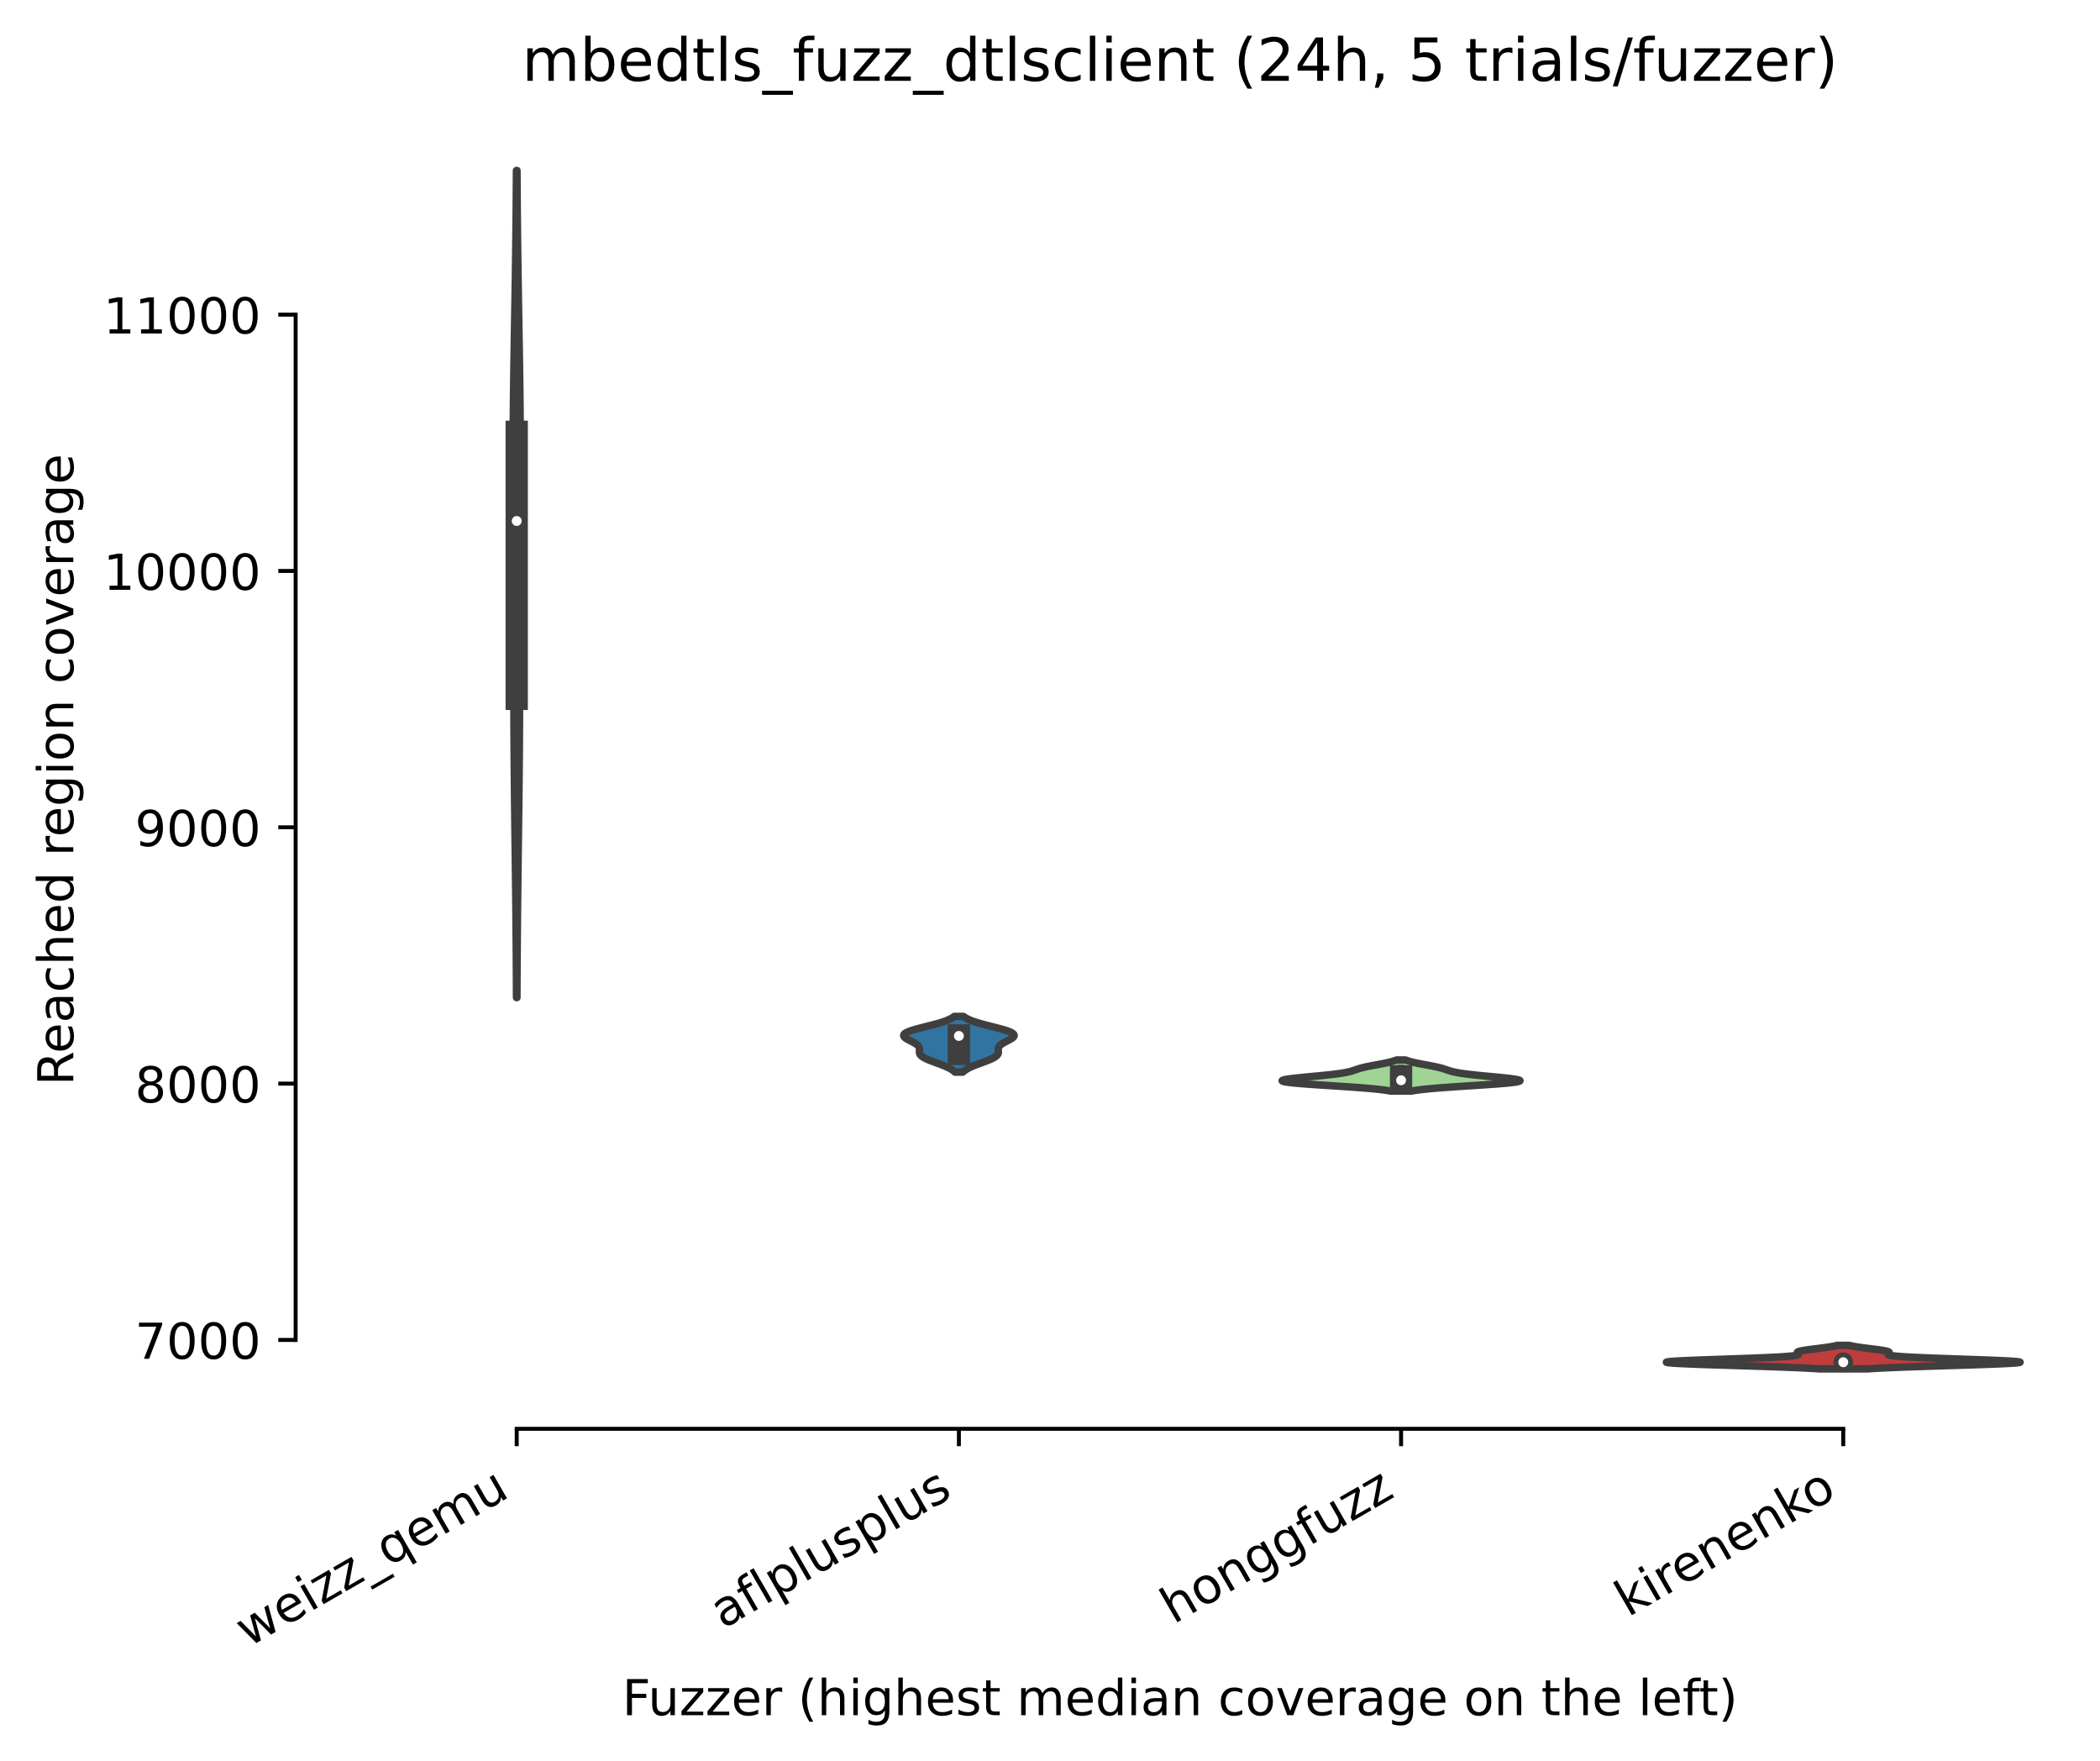<?xml version="1.0" encoding="utf-8" standalone="no"?>
<!DOCTYPE svg PUBLIC "-//W3C//DTD SVG 1.1//EN"
  "http://www.w3.org/Graphics/SVG/1.1/DTD/svg11.dtd">
<!-- Created with matplotlib (https://matplotlib.org/) -->
<svg height="355.524pt" version="1.1" viewBox="0 0 424.011 355.524" width="424.011pt" xmlns="http://www.w3.org/2000/svg" xmlns:xlink="http://www.w3.org/1999/xlink">
 <defs>
  <style type="text/css">*{stroke-linecap:butt;stroke-linejoin:round;}</style>
 </defs>
 <g id="figure_1">
  <g id="patch_1">
   <path d="M 0 355.524 
L 424.011 355.524 
L 424.011 0 
L 0 0 
z
" style="fill:#ffffff;"/>
  </g>
  <g id="axes_1">
   <g id="patch_2">
    <path d="M 59.691 288.43 
L 416.811 288.43 
L 416.811 22.318 
L 59.691 22.318 
z
" style="fill:#ffffff;"/>
   </g>
   <g id="PolyCollection_1">
    <defs>
     <path d="M 104.375 -154.138 
L 104.287 -154.138 
L 104.28 -155.824 
L 104.272 -157.511 
L 104.263 -159.198 
L 104.253 -160.884 
L 104.242 -162.571 
L 104.23 -164.257 
L 104.217 -165.944 
L 104.203 -167.631 
L 104.188 -169.317 
L 104.172 -171.004 
L 104.155 -172.69 
L 104.137 -174.377 
L 104.118 -176.063 
L 104.098 -177.75 
L 104.078 -179.437 
L 104.057 -181.123 
L 104.036 -182.81 
L 104.014 -184.496 
L 103.993 -186.183 
L 103.972 -187.87 
L 103.95 -189.556 
L 103.93 -191.243 
L 103.91 -192.929 
L 103.89 -194.616 
L 103.872 -196.302 
L 103.854 -197.989 
L 103.838 -199.676 
L 103.823 -201.362 
L 103.81 -203.049 
L 103.798 -204.735 
L 103.787 -206.422 
L 103.777 -208.108 
L 103.769 -209.795 
L 103.762 -211.482 
L 103.756 -213.168 
L 103.751 -214.855 
L 103.747 -216.541 
L 103.743 -218.228 
L 103.74 -219.915 
L 103.737 -221.601 
L 103.734 -223.288 
L 103.731 -224.974 
L 103.728 -226.661 
L 103.724 -228.347 
L 103.72 -230.034 
L 103.716 -231.721 
L 103.71 -233.407 
L 103.704 -235.094 
L 103.697 -236.78 
L 103.689 -238.467 
L 103.681 -240.154 
L 103.673 -241.84 
L 103.663 -243.527 
L 103.654 -245.213 
L 103.645 -246.9 
L 103.635 -248.586 
L 103.627 -250.273 
L 103.618 -251.96 
L 103.611 -253.646 
L 103.605 -255.333 
L 103.6 -257.019 
L 103.597 -258.706 
L 103.596 -260.393 
L 103.596 -262.079 
L 103.599 -263.766 
L 103.604 -265.452 
L 103.611 -267.139 
L 103.621 -268.825 
L 103.632 -270.512 
L 103.647 -272.199 
L 103.663 -273.885 
L 103.681 -275.572 
L 103.702 -277.258 
L 103.724 -278.945 
L 103.748 -280.631 
L 103.773 -282.318 
L 103.8 -284.005 
L 103.827 -285.691 
L 103.855 -287.378 
L 103.883 -289.064 
L 103.912 -290.751 
L 103.94 -292.438 
L 103.969 -294.124 
L 103.996 -295.811 
L 104.023 -297.497 
L 104.049 -299.184 
L 104.075 -300.87 
L 104.098 -302.557 
L 104.121 -304.244 
L 104.142 -305.93 
L 104.162 -307.617 
L 104.181 -309.303 
L 104.198 -310.99 
L 104.214 -312.677 
L 104.228 -314.363 
L 104.241 -316.05 
L 104.253 -317.736 
L 104.264 -319.423 
L 104.273 -321.109 
L 104.388 -321.109 
L 104.388 -321.109 
L 104.398 -319.423 
L 104.408 -317.736 
L 104.42 -316.05 
L 104.433 -314.363 
L 104.447 -312.677 
L 104.463 -310.99 
L 104.48 -309.303 
L 104.499 -307.617 
L 104.519 -305.93 
L 104.54 -304.244 
L 104.563 -302.557 
L 104.587 -300.87 
L 104.612 -299.184 
L 104.638 -297.497 
L 104.665 -295.811 
L 104.693 -294.124 
L 104.721 -292.438 
L 104.749 -290.751 
L 104.778 -289.064 
L 104.806 -287.378 
L 104.834 -285.691 
L 104.862 -284.005 
L 104.888 -282.318 
L 104.913 -280.631 
L 104.937 -278.945 
L 104.959 -277.258 
L 104.98 -275.572 
L 104.998 -273.885 
L 105.015 -272.199 
L 105.029 -270.512 
L 105.041 -268.825 
L 105.05 -267.139 
L 105.057 -265.452 
L 105.062 -263.766 
L 105.065 -262.079 
L 105.065 -260.393 
L 105.064 -258.706 
L 105.061 -257.019 
L 105.056 -255.333 
L 105.05 -253.646 
L 105.043 -251.96 
L 105.035 -250.273 
L 105.026 -248.586 
L 105.017 -246.9 
L 105.007 -245.213 
L 104.998 -243.527 
L 104.989 -241.84 
L 104.98 -240.154 
L 104.972 -238.467 
L 104.964 -236.78 
L 104.957 -235.094 
L 104.951 -233.407 
L 104.946 -231.721 
L 104.941 -230.034 
L 104.937 -228.347 
L 104.933 -226.661 
L 104.93 -224.974 
L 104.927 -223.288 
L 104.924 -221.601 
L 104.921 -219.915 
L 104.918 -218.228 
L 104.915 -216.541 
L 104.91 -214.855 
L 104.905 -213.168 
L 104.899 -211.482 
L 104.892 -209.795 
L 104.884 -208.108 
L 104.875 -206.422 
L 104.864 -204.735 
L 104.851 -203.049 
L 104.838 -201.362 
L 104.823 -199.676 
L 104.807 -197.989 
L 104.789 -196.302 
L 104.771 -194.616 
L 104.752 -192.929 
L 104.732 -191.243 
L 104.711 -189.556 
L 104.69 -187.87 
L 104.668 -186.183 
L 104.647 -184.496 
L 104.625 -182.81 
L 104.604 -181.123 
L 104.583 -179.437 
L 104.563 -177.75 
L 104.543 -176.063 
L 104.524 -174.377 
L 104.506 -172.69 
L 104.489 -171.004 
L 104.473 -169.317 
L 104.458 -167.631 
L 104.444 -165.944 
L 104.431 -164.257 
L 104.419 -162.571 
L 104.408 -160.884 
L 104.399 -159.198 
L 104.39 -157.511 
L 104.382 -155.824 
L 104.375 -154.138 
z
" id="m28ddbb511f" style="stroke:#3f3f3f;stroke-width:1.5;"/>
    </defs>
    <g clip-path="url(#pd4242b93b5)">
     <use style="fill:#c7c7c7;stroke:#3f3f3f;stroke-width:1.5;" x="0" xlink:href="#m28ddbb511f" y="355.524"/>
    </g>
   </g>
   <g id="PolyCollection_2">
    <defs>
     <path d="M 194.394 -139.091 
L 192.828 -139.091 
L 192.707 -139.205 
L 192.573 -139.318 
L 192.425 -139.432 
L 192.261 -139.546 
L 192.083 -139.659 
L 191.889 -139.773 
L 191.68 -139.887 
L 191.456 -140 
L 191.216 -140.114 
L 190.963 -140.228 
L 190.696 -140.341 
L 190.418 -140.455 
L 190.129 -140.569 
L 189.832 -140.683 
L 189.528 -140.796 
L 189.22 -140.91 
L 188.91 -141.024 
L 188.602 -141.137 
L 188.297 -141.251 
L 187.999 -141.365 
L 187.71 -141.478 
L 187.433 -141.592 
L 187.171 -141.706 
L 186.926 -141.819 
L 186.699 -141.933 
L 186.494 -142.047 
L 186.311 -142.161 
L 186.151 -142.274 
L 186.014 -142.388 
L 185.901 -142.502 
L 185.81 -142.615 
L 185.74 -142.729 
L 185.691 -142.843 
L 185.658 -142.956 
L 185.641 -143.07 
L 185.635 -143.184 
L 185.638 -143.298 
L 185.645 -143.411 
L 185.654 -143.525 
L 185.661 -143.639 
L 185.661 -143.752 
L 185.652 -143.866 
L 185.63 -143.98 
L 185.593 -144.093 
L 185.538 -144.207 
L 185.464 -144.321 
L 185.368 -144.434 
L 185.252 -144.548 
L 185.115 -144.662 
L 184.957 -144.776 
L 184.781 -144.889 
L 184.59 -145.003 
L 184.385 -145.117 
L 184.17 -145.23 
L 183.95 -145.344 
L 183.728 -145.458 
L 183.51 -145.571 
L 183.3 -145.685 
L 183.104 -145.799 
L 182.925 -145.912 
L 182.769 -146.026 
L 182.641 -146.14 
L 182.543 -146.254 
L 182.48 -146.367 
L 182.455 -146.481 
L 182.47 -146.595 
L 182.526 -146.708 
L 182.624 -146.822 
L 182.765 -146.936 
L 182.948 -147.049 
L 183.171 -147.163 
L 183.433 -147.277 
L 183.732 -147.39 
L 184.063 -147.504 
L 184.423 -147.618 
L 184.81 -147.732 
L 185.217 -147.845 
L 185.642 -147.959 
L 186.079 -148.073 
L 186.525 -148.186 
L 186.975 -148.3 
L 187.424 -148.414 
L 187.87 -148.527 
L 188.308 -148.641 
L 188.735 -148.755 
L 189.148 -148.868 
L 189.545 -148.982 
L 189.924 -149.096 
L 190.283 -149.21 
L 190.62 -149.323 
L 190.936 -149.437 
L 191.23 -149.551 
L 191.501 -149.664 
L 191.75 -149.778 
L 191.977 -149.892 
L 192.184 -150.005 
L 192.369 -150.119 
L 192.536 -150.233 
L 192.685 -150.347 
L 194.537 -150.347 
L 194.537 -150.347 
L 194.685 -150.233 
L 194.852 -150.119 
L 195.038 -150.005 
L 195.244 -149.892 
L 195.471 -149.778 
L 195.72 -149.664 
L 195.991 -149.551 
L 196.285 -149.437 
L 196.601 -149.323 
L 196.939 -149.21 
L 197.298 -149.096 
L 197.676 -148.982 
L 198.073 -148.868 
L 198.487 -148.755 
L 198.914 -148.641 
L 199.351 -148.527 
L 199.797 -148.414 
L 200.246 -148.3 
L 200.696 -148.186 
L 201.142 -148.073 
L 201.579 -147.959 
L 202.004 -147.845 
L 202.412 -147.732 
L 202.798 -147.618 
L 203.159 -147.504 
L 203.49 -147.39 
L 203.788 -147.277 
L 204.05 -147.163 
L 204.273 -147.049 
L 204.456 -146.936 
L 204.597 -146.822 
L 204.695 -146.708 
L 204.751 -146.595 
L 204.766 -146.481 
L 204.741 -146.367 
L 204.678 -146.254 
L 204.581 -146.14 
L 204.452 -146.026 
L 204.296 -145.912 
L 204.118 -145.799 
L 203.921 -145.685 
L 203.711 -145.571 
L 203.493 -145.458 
L 203.272 -145.344 
L 203.051 -145.23 
L 202.837 -145.117 
L 202.632 -145.003 
L 202.44 -144.889 
L 202.264 -144.776 
L 202.107 -144.662 
L 201.969 -144.548 
L 201.853 -144.434 
L 201.758 -144.321 
L 201.683 -144.207 
L 201.628 -144.093 
L 201.591 -143.98 
L 201.569 -143.866 
L 201.56 -143.752 
L 201.56 -143.639 
L 201.567 -143.525 
L 201.576 -143.411 
L 201.583 -143.298 
L 201.586 -143.184 
L 201.581 -143.07 
L 201.563 -142.956 
L 201.531 -142.843 
L 201.481 -142.729 
L 201.411 -142.615 
L 201.321 -142.502 
L 201.207 -142.388 
L 201.07 -142.274 
L 200.91 -142.161 
L 200.727 -142.047 
L 200.522 -141.933 
L 200.296 -141.819 
L 200.05 -141.706 
L 199.788 -141.592 
L 199.511 -141.478 
L 199.222 -141.365 
L 198.924 -141.251 
L 198.619 -141.137 
L 198.311 -141.024 
L 198.001 -140.91 
L 197.693 -140.796 
L 197.39 -140.683 
L 197.092 -140.569 
L 196.803 -140.455 
L 196.525 -140.341 
L 196.258 -140.228 
L 196.005 -140.114 
L 195.766 -140 
L 195.541 -139.887 
L 195.332 -139.773 
L 195.138 -139.659 
L 194.96 -139.546 
L 194.797 -139.432 
L 194.648 -139.318 
L 194.514 -139.205 
L 194.394 -139.091 
z
" id="md361a2f84a" style="stroke:#3f3f3f;stroke-width:1.5;"/>
    </defs>
    <g clip-path="url(#pd4242b93b5)">
     <use style="fill:#3274a1;stroke:#3f3f3f;stroke-width:1.5;" x="0" xlink:href="#md361a2f84a" y="355.524"/>
    </g>
   </g>
   <g id="PolyCollection_3">
    <defs>
     <path d="M 284.959 -135.265 
L 280.823 -135.265 
L 280.48 -135.328 
L 280.096 -135.392 
L 279.667 -135.455 
L 279.191 -135.519 
L 278.666 -135.582 
L 278.092 -135.646 
L 277.468 -135.709 
L 276.793 -135.773 
L 276.069 -135.836 
L 275.298 -135.9 
L 274.482 -135.963 
L 273.625 -136.026 
L 272.73 -136.09 
L 271.805 -136.153 
L 270.854 -136.217 
L 269.885 -136.28 
L 268.907 -136.344 
L 267.926 -136.407 
L 266.953 -136.471 
L 265.997 -136.534 
L 265.067 -136.598 
L 264.173 -136.661 
L 263.324 -136.724 
L 262.529 -136.788 
L 261.797 -136.851 
L 261.134 -136.915 
L 260.547 -136.978 
L 260.043 -137.042 
L 259.626 -137.105 
L 259.299 -137.169 
L 259.064 -137.232 
L 258.922 -137.296 
L 258.873 -137.359 
L 258.914 -137.422 
L 259.043 -137.486 
L 259.255 -137.549 
L 259.546 -137.613 
L 259.91 -137.676 
L 260.34 -137.74 
L 260.828 -137.803 
L 261.367 -137.867 
L 261.949 -137.93 
L 262.566 -137.994 
L 263.209 -138.057 
L 263.871 -138.12 
L 264.543 -138.184 
L 265.217 -138.247 
L 265.888 -138.311 
L 266.548 -138.374 
L 267.191 -138.438 
L 267.812 -138.501 
L 268.406 -138.565 
L 268.971 -138.628 
L 269.503 -138.692 
L 270 -138.755 
L 270.46 -138.818 
L 270.885 -138.882 
L 271.273 -138.945 
L 271.627 -139.009 
L 271.948 -139.072 
L 272.239 -139.136 
L 272.503 -139.199 
L 272.743 -139.263 
L 272.964 -139.326 
L 273.169 -139.39 
L 273.363 -139.453 
L 273.551 -139.516 
L 273.735 -139.58 
L 273.921 -139.643 
L 274.112 -139.707 
L 274.31 -139.77 
L 274.519 -139.834 
L 274.74 -139.897 
L 274.976 -139.961 
L 275.227 -140.024 
L 275.494 -140.088 
L 275.775 -140.151 
L 276.072 -140.214 
L 276.381 -140.278 
L 276.701 -140.341 
L 277.031 -140.405 
L 277.368 -140.468 
L 277.709 -140.532 
L 278.052 -140.595 
L 278.393 -140.659 
L 278.731 -140.722 
L 279.062 -140.786 
L 279.384 -140.849 
L 279.696 -140.912 
L 279.994 -140.976 
L 280.279 -141.039 
L 280.547 -141.103 
L 280.799 -141.166 
L 281.034 -141.23 
L 281.251 -141.293 
L 281.45 -141.357 
L 281.632 -141.42 
L 281.797 -141.484 
L 281.945 -141.547 
L 283.836 -141.547 
L 283.836 -141.547 
L 283.984 -141.484 
L 284.149 -141.42 
L 284.331 -141.357 
L 284.53 -141.293 
L 284.747 -141.23 
L 284.982 -141.166 
L 285.234 -141.103 
L 285.503 -141.039 
L 285.787 -140.976 
L 286.086 -140.912 
L 286.397 -140.849 
L 286.719 -140.786 
L 287.051 -140.722 
L 287.388 -140.659 
L 287.73 -140.595 
L 288.072 -140.532 
L 288.413 -140.468 
L 288.75 -140.405 
L 289.08 -140.341 
L 289.4 -140.278 
L 289.71 -140.214 
L 290.006 -140.151 
L 290.288 -140.088 
L 290.554 -140.024 
L 290.805 -139.961 
L 291.041 -139.897 
L 291.262 -139.834 
L 291.471 -139.77 
L 291.67 -139.707 
L 291.86 -139.643 
L 292.046 -139.58 
L 292.231 -139.516 
L 292.418 -139.453 
L 292.612 -139.39 
L 292.818 -139.326 
L 293.038 -139.263 
L 293.279 -139.199 
L 293.543 -139.136 
L 293.833 -139.072 
L 294.154 -139.009 
L 294.508 -138.945 
L 294.897 -138.882 
L 295.321 -138.818 
L 295.782 -138.755 
L 296.279 -138.692 
L 296.81 -138.628 
L 297.375 -138.565 
L 297.97 -138.501 
L 298.591 -138.438 
L 299.234 -138.374 
L 299.893 -138.311 
L 300.564 -138.247 
L 301.239 -138.184 
L 301.91 -138.12 
L 302.572 -138.057 
L 303.215 -137.994 
L 303.832 -137.93 
L 304.414 -137.867 
L 304.953 -137.803 
L 305.442 -137.74 
L 305.871 -137.676 
L 306.235 -137.613 
L 306.526 -137.549 
L 306.739 -137.486 
L 306.867 -137.422 
L 306.909 -137.359 
L 306.859 -137.296 
L 306.717 -137.232 
L 306.482 -137.169 
L 306.155 -137.105 
L 305.738 -137.042 
L 305.234 -136.978 
L 304.647 -136.915 
L 303.985 -136.851 
L 303.252 -136.788 
L 302.457 -136.724 
L 301.608 -136.661 
L 300.714 -136.598 
L 299.784 -136.534 
L 298.828 -136.471 
L 297.855 -136.407 
L 296.875 -136.344 
L 295.896 -136.28 
L 294.927 -136.217 
L 293.977 -136.153 
L 293.051 -136.09 
L 292.157 -136.026 
L 291.299 -135.963 
L 290.483 -135.9 
L 289.712 -135.836 
L 288.988 -135.773 
L 288.314 -135.709 
L 287.689 -135.646 
L 287.115 -135.582 
L 286.591 -135.519 
L 286.115 -135.455 
L 285.686 -135.392 
L 285.301 -135.328 
L 284.959 -135.265 
z
" id="md09ebd6247" style="stroke:#3f3f3f;stroke-width:1.5;"/>
    </defs>
    <g clip-path="url(#pd4242b93b5)">
     <use style="fill:#9fd495;stroke:#3f3f3f;stroke-width:1.5;" x="0" xlink:href="#md09ebd6247" y="355.524"/>
    </g>
   </g>
   <g id="PolyCollection_4">
    <defs>
     <path d="M 376.993 -79.189 
L 367.348 -79.189 
L 366.62 -79.237 
L 365.815 -79.285 
L 364.93 -79.333 
L 363.964 -79.382 
L 362.917 -79.43 
L 361.79 -79.478 
L 360.585 -79.526 
L 359.305 -79.574 
L 357.958 -79.622 
L 356.55 -79.67 
L 355.089 -79.718 
L 353.588 -79.766 
L 352.058 -79.814 
L 350.513 -79.862 
L 348.968 -79.91 
L 347.44 -79.958 
L 345.946 -80.006 
L 344.503 -80.054 
L 343.13 -80.102 
L 341.844 -80.15 
L 340.663 -80.198 
L 339.601 -80.246 
L 338.675 -80.294 
L 337.898 -80.342 
L 337.28 -80.39 
L 336.83 -80.438 
L 336.555 -80.486 
L 336.459 -80.534 
L 336.541 -80.582 
L 336.8 -80.63 
L 337.231 -80.678 
L 337.825 -80.726 
L 338.574 -80.774 
L 339.464 -80.822 
L 340.48 -80.87 
L 341.607 -80.918 
L 342.827 -80.966 
L 344.121 -81.014 
L 345.47 -81.062 
L 346.855 -81.11 
L 348.257 -81.158 
L 349.657 -81.206 
L 351.039 -81.254 
L 352.387 -81.302 
L 353.685 -81.35 
L 354.921 -81.398 
L 356.083 -81.446 
L 357.164 -81.494 
L 358.156 -81.542 
L 359.053 -81.59 
L 359.854 -81.638 
L 360.558 -81.686 
L 361.164 -81.734 
L 361.676 -81.782 
L 362.099 -81.83 
L 362.436 -81.878 
L 362.697 -81.926 
L 362.887 -81.974 
L 363.015 -82.022 
L 363.091 -82.07 
L 363.123 -82.118 
L 363.121 -82.166 
L 363.094 -82.214 
L 363.051 -82.262 
L 363.001 -82.31 
L 362.953 -82.358 
L 362.912 -82.406 
L 362.887 -82.454 
L 362.882 -82.502 
L 362.903 -82.55 
L 362.953 -82.598 
L 363.035 -82.646 
L 363.151 -82.694 
L 363.302 -82.742 
L 363.487 -82.79 
L 363.707 -82.838 
L 363.958 -82.886 
L 364.239 -82.934 
L 364.547 -82.982 
L 364.878 -83.03 
L 365.229 -83.078 
L 365.596 -83.126 
L 365.974 -83.174 
L 366.359 -83.222 
L 366.748 -83.27 
L 367.136 -83.318 
L 367.521 -83.367 
L 367.897 -83.415 
L 368.263 -83.463 
L 368.616 -83.511 
L 368.953 -83.559 
L 369.273 -83.607 
L 369.575 -83.655 
L 369.857 -83.703 
L 370.119 -83.751 
L 370.36 -83.799 
L 370.582 -83.847 
L 370.783 -83.895 
L 370.965 -83.943 
L 373.376 -83.943 
L 373.376 -83.943 
L 373.558 -83.895 
L 373.76 -83.847 
L 373.981 -83.799 
L 374.223 -83.751 
L 374.484 -83.703 
L 374.766 -83.655 
L 375.068 -83.607 
L 375.388 -83.559 
L 375.726 -83.511 
L 376.078 -83.463 
L 376.444 -83.415 
L 376.821 -83.367 
L 377.205 -83.318 
L 377.593 -83.27 
L 377.982 -83.222 
L 378.367 -83.174 
L 378.746 -83.126 
L 379.112 -83.078 
L 379.463 -83.03 
L 379.794 -82.982 
L 380.102 -82.934 
L 380.383 -82.886 
L 380.635 -82.838 
L 380.854 -82.79 
L 381.04 -82.742 
L 381.19 -82.694 
L 381.306 -82.646 
L 381.388 -82.598 
L 381.439 -82.55 
L 381.459 -82.502 
L 381.455 -82.454 
L 381.429 -82.406 
L 381.389 -82.358 
L 381.34 -82.31 
L 381.29 -82.262 
L 381.248 -82.214 
L 381.221 -82.166 
L 381.219 -82.118 
L 381.251 -82.07 
L 381.326 -82.022 
L 381.455 -81.974 
L 381.645 -81.926 
L 381.905 -81.878 
L 382.243 -81.83 
L 382.665 -81.782 
L 383.177 -81.734 
L 383.784 -81.686 
L 384.487 -81.638 
L 385.288 -81.59 
L 386.186 -81.542 
L 387.177 -81.494 
L 388.258 -81.446 
L 389.421 -81.398 
L 390.656 -81.35 
L 391.954 -81.302 
L 393.302 -81.254 
L 394.684 -81.206 
L 396.085 -81.158 
L 397.487 -81.11 
L 398.872 -81.062 
L 400.221 -81.014 
L 401.514 -80.966 
L 402.734 -80.918 
L 403.861 -80.87 
L 404.877 -80.822 
L 405.767 -80.774 
L 406.516 -80.726 
L 407.111 -80.678 
L 407.541 -80.63 
L 407.8 -80.582 
L 407.883 -80.534 
L 407.786 -80.486 
L 407.511 -80.438 
L 407.061 -80.39 
L 406.443 -80.342 
L 405.666 -80.294 
L 404.74 -80.246 
L 403.679 -80.198 
L 402.497 -80.15 
L 401.211 -80.102 
L 399.838 -80.054 
L 398.395 -80.006 
L 396.901 -79.958 
L 395.373 -79.91 
L 393.828 -79.862 
L 392.283 -79.814 
L 390.753 -79.766 
L 389.252 -79.718 
L 387.792 -79.67 
L 386.383 -79.622 
L 385.036 -79.574 
L 383.757 -79.526 
L 382.551 -79.478 
L 381.424 -79.43 
L 380.377 -79.382 
L 379.411 -79.333 
L 378.526 -79.285 
L 377.721 -79.237 
L 376.993 -79.189 
z
" id="mc329e13578" style="stroke:#3f3f3f;stroke-width:1.5;"/>
    </defs>
    <g clip-path="url(#pd4242b93b5)">
     <use style="fill:#c03d3e;stroke:#3f3f3f;stroke-width:1.5;" x="0" xlink:href="#mc329e13578" y="355.524"/>
    </g>
   </g>
   <g id="matplotlib.axis_1">
    <g id="xtick_1">
     <g id="line2d_1">
      <defs>
       <path d="M 0 0 
L 0 3.5 
" id="m3f8d48ef94" style="stroke:#000000;stroke-width:0.8;"/>
      </defs>
      <g>
       <use style="stroke:#000000;stroke-width:0.8;" x="104.331" xlink:href="#m3f8d48ef94" y="288.43"/>
      </g>
     </g>
     <g id="text_1">
      <!-- weizz_qemu -->
      <g transform="translate(50.163 332.604)rotate(-30)scale(0.1 -0.1)">
       <defs>
        <path d="M 4.203 54.688 
L 13.188 54.688 
L 24.422 12.016 
L 35.594 54.688 
L 46.188 54.688 
L 57.422 12.016 
L 68.609 54.688 
L 77.594 54.688 
L 63.281 0 
L 52.688 0 
L 40.922 44.828 
L 29.109 0 
L 18.5 0 
z
" id="DejaVuSans-119"/>
        <path d="M 56.203 29.594 
L 56.203 25.203 
L 14.891 25.203 
Q 15.484 15.922 20.484 11.062 
Q 25.484 6.203 34.422 6.203 
Q 39.594 6.203 44.453 7.469 
Q 49.312 8.734 54.109 11.281 
L 54.109 2.781 
Q 49.266 0.734 44.188 -0.344 
Q 39.109 -1.422 33.891 -1.422 
Q 20.797 -1.422 13.156 6.188 
Q 5.516 13.812 5.516 26.812 
Q 5.516 40.234 12.766 48.109 
Q 20.016 56 32.328 56 
Q 43.359 56 49.781 48.891 
Q 56.203 41.797 56.203 29.594 
z
M 47.219 32.234 
Q 47.125 39.594 43.094 43.984 
Q 39.062 48.391 32.422 48.391 
Q 24.906 48.391 20.391 44.141 
Q 15.875 39.891 15.188 32.172 
z
" id="DejaVuSans-101"/>
        <path d="M 9.422 54.688 
L 18.406 54.688 
L 18.406 0 
L 9.422 0 
z
M 9.422 75.984 
L 18.406 75.984 
L 18.406 64.594 
L 9.422 64.594 
z
" id="DejaVuSans-105"/>
        <path d="M 5.516 54.688 
L 48.188 54.688 
L 48.188 46.484 
L 14.406 7.172 
L 48.188 7.172 
L 48.188 0 
L 4.297 0 
L 4.297 8.203 
L 38.094 47.516 
L 5.516 47.516 
z
" id="DejaVuSans-122"/>
        <path d="M 50.984 -16.609 
L 50.984 -23.578 
L -0.984 -23.578 
L -0.984 -16.609 
z
" id="DejaVuSans-95"/>
        <path d="M 14.797 27.297 
Q 14.797 17.391 18.875 11.75 
Q 22.953 6.109 30.078 6.109 
Q 37.203 6.109 41.297 11.75 
Q 45.406 17.391 45.406 27.297 
Q 45.406 37.203 41.297 42.844 
Q 37.203 48.484 30.078 48.484 
Q 22.953 48.484 18.875 42.844 
Q 14.797 37.203 14.797 27.297 
z
M 45.406 8.203 
Q 42.578 3.328 38.25 0.953 
Q 33.938 -1.422 27.875 -1.422 
Q 17.969 -1.422 11.734 6.484 
Q 5.516 14.406 5.516 27.297 
Q 5.516 40.188 11.734 48.094 
Q 17.969 56 27.875 56 
Q 33.938 56 38.25 53.625 
Q 42.578 51.266 45.406 46.391 
L 45.406 54.688 
L 54.391 54.688 
L 54.391 -20.797 
L 45.406 -20.797 
z
" id="DejaVuSans-113"/>
        <path d="M 52 44.188 
Q 55.375 50.25 60.062 53.125 
Q 64.75 56 71.094 56 
Q 79.641 56 84.281 50.016 
Q 88.922 44.047 88.922 33.016 
L 88.922 0 
L 79.891 0 
L 79.891 32.719 
Q 79.891 40.578 77.094 44.375 
Q 74.312 48.188 68.609 48.188 
Q 61.625 48.188 57.562 43.547 
Q 53.516 38.922 53.516 30.906 
L 53.516 0 
L 44.484 0 
L 44.484 32.719 
Q 44.484 40.625 41.703 44.406 
Q 38.922 48.188 33.109 48.188 
Q 26.219 48.188 22.156 43.531 
Q 18.109 38.875 18.109 30.906 
L 18.109 0 
L 9.078 0 
L 9.078 54.688 
L 18.109 54.688 
L 18.109 46.188 
Q 21.188 51.219 25.484 53.609 
Q 29.781 56 35.688 56 
Q 41.656 56 45.828 52.969 
Q 50 49.953 52 44.188 
z
" id="DejaVuSans-109"/>
        <path d="M 8.5 21.578 
L 8.5 54.688 
L 17.484 54.688 
L 17.484 21.922 
Q 17.484 14.156 20.5 10.266 
Q 23.531 6.391 29.594 6.391 
Q 36.859 6.391 41.078 11.031 
Q 45.312 15.672 45.312 23.688 
L 45.312 54.688 
L 54.297 54.688 
L 54.297 0 
L 45.312 0 
L 45.312 8.406 
Q 42.047 3.422 37.719 1 
Q 33.406 -1.422 27.688 -1.422 
Q 18.266 -1.422 13.375 4.438 
Q 8.5 10.297 8.5 21.578 
z
M 31.109 56 
z
" id="DejaVuSans-117"/>
       </defs>
       <use xlink:href="#DejaVuSans-119"/>
       <use x="81.787" xlink:href="#DejaVuSans-101"/>
       <use x="143.311" xlink:href="#DejaVuSans-105"/>
       <use x="171.094" xlink:href="#DejaVuSans-122"/>
       <use x="223.584" xlink:href="#DejaVuSans-122"/>
       <use x="276.074" xlink:href="#DejaVuSans-95"/>
       <use x="326.074" xlink:href="#DejaVuSans-113"/>
       <use x="389.551" xlink:href="#DejaVuSans-101"/>
       <use x="451.074" xlink:href="#DejaVuSans-109"/>
       <use x="548.486" xlink:href="#DejaVuSans-117"/>
      </g>
     </g>
    </g>
    <g id="xtick_2">
     <g id="line2d_2">
      <g>
       <use style="stroke:#000000;stroke-width:0.8;" x="193.611" xlink:href="#m3f8d48ef94" y="288.43"/>
      </g>
     </g>
     <g id="text_2">
      <!-- aflplusplus -->
      <g transform="translate(146.002 328.897)rotate(-30)scale(0.1 -0.1)">
       <defs>
        <path d="M 34.281 27.484 
Q 23.391 27.484 19.188 25 
Q 14.984 22.516 14.984 16.5 
Q 14.984 11.719 18.141 8.906 
Q 21.297 6.109 26.703 6.109 
Q 34.188 6.109 38.703 11.406 
Q 43.219 16.703 43.219 25.484 
L 43.219 27.484 
z
M 52.203 31.203 
L 52.203 0 
L 43.219 0 
L 43.219 8.297 
Q 40.141 3.328 35.547 0.953 
Q 30.953 -1.422 24.312 -1.422 
Q 15.922 -1.422 10.953 3.297 
Q 6 8.016 6 15.922 
Q 6 25.141 12.172 29.828 
Q 18.359 34.516 30.609 34.516 
L 43.219 34.516 
L 43.219 35.406 
Q 43.219 41.609 39.141 45 
Q 35.062 48.391 27.688 48.391 
Q 23 48.391 18.547 47.266 
Q 14.109 46.141 10.016 43.891 
L 10.016 52.203 
Q 14.938 54.109 19.578 55.047 
Q 24.219 56 28.609 56 
Q 40.484 56 46.344 49.844 
Q 52.203 43.703 52.203 31.203 
z
" id="DejaVuSans-97"/>
        <path d="M 37.109 75.984 
L 37.109 68.5 
L 28.516 68.5 
Q 23.688 68.5 21.797 66.547 
Q 19.922 64.594 19.922 59.516 
L 19.922 54.688 
L 34.719 54.688 
L 34.719 47.703 
L 19.922 47.703 
L 19.922 0 
L 10.891 0 
L 10.891 47.703 
L 2.297 47.703 
L 2.297 54.688 
L 10.891 54.688 
L 10.891 58.5 
Q 10.891 67.625 15.141 71.797 
Q 19.391 75.984 28.609 75.984 
z
" id="DejaVuSans-102"/>
        <path d="M 9.422 75.984 
L 18.406 75.984 
L 18.406 0 
L 9.422 0 
z
" id="DejaVuSans-108"/>
        <path d="M 18.109 8.203 
L 18.109 -20.797 
L 9.078 -20.797 
L 9.078 54.688 
L 18.109 54.688 
L 18.109 46.391 
Q 20.953 51.266 25.266 53.625 
Q 29.594 56 35.594 56 
Q 45.562 56 51.781 48.094 
Q 58.016 40.188 58.016 27.297 
Q 58.016 14.406 51.781 6.484 
Q 45.562 -1.422 35.594 -1.422 
Q 29.594 -1.422 25.266 0.953 
Q 20.953 3.328 18.109 8.203 
z
M 48.688 27.297 
Q 48.688 37.203 44.609 42.844 
Q 40.531 48.484 33.406 48.484 
Q 26.266 48.484 22.188 42.844 
Q 18.109 37.203 18.109 27.297 
Q 18.109 17.391 22.188 11.75 
Q 26.266 6.109 33.406 6.109 
Q 40.531 6.109 44.609 11.75 
Q 48.688 17.391 48.688 27.297 
z
" id="DejaVuSans-112"/>
        <path d="M 44.281 53.078 
L 44.281 44.578 
Q 40.484 46.531 36.375 47.5 
Q 32.281 48.484 27.875 48.484 
Q 21.188 48.484 17.844 46.438 
Q 14.5 44.391 14.5 40.281 
Q 14.5 37.156 16.891 35.375 
Q 19.281 33.594 26.516 31.984 
L 29.594 31.297 
Q 39.156 29.25 43.188 25.516 
Q 47.219 21.781 47.219 15.094 
Q 47.219 7.469 41.188 3.016 
Q 35.156 -1.422 24.609 -1.422 
Q 20.219 -1.422 15.453 -0.562 
Q 10.688 0.297 5.422 2 
L 5.422 11.281 
Q 10.406 8.688 15.234 7.391 
Q 20.062 6.109 24.812 6.109 
Q 31.156 6.109 34.562 8.281 
Q 37.984 10.453 37.984 14.406 
Q 37.984 18.062 35.516 20.016 
Q 33.062 21.969 24.703 23.781 
L 21.578 24.516 
Q 13.234 26.266 9.516 29.906 
Q 5.812 33.547 5.812 39.891 
Q 5.812 47.609 11.281 51.797 
Q 16.75 56 26.812 56 
Q 31.781 56 36.172 55.266 
Q 40.578 54.547 44.281 53.078 
z
" id="DejaVuSans-115"/>
       </defs>
       <use xlink:href="#DejaVuSans-97"/>
       <use x="61.279" xlink:href="#DejaVuSans-102"/>
       <use x="96.484" xlink:href="#DejaVuSans-108"/>
       <use x="124.268" xlink:href="#DejaVuSans-112"/>
       <use x="187.744" xlink:href="#DejaVuSans-108"/>
       <use x="215.527" xlink:href="#DejaVuSans-117"/>
       <use x="278.906" xlink:href="#DejaVuSans-115"/>
       <use x="331.006" xlink:href="#DejaVuSans-112"/>
       <use x="394.482" xlink:href="#DejaVuSans-108"/>
       <use x="422.266" xlink:href="#DejaVuSans-117"/>
       <use x="485.645" xlink:href="#DejaVuSans-115"/>
      </g>
     </g>
    </g>
    <g id="xtick_3">
     <g id="line2d_3">
      <g>
       <use style="stroke:#000000;stroke-width:0.8;" x="282.891" xlink:href="#m3f8d48ef94" y="288.43"/>
      </g>
     </g>
     <g id="text_3">
      <!-- honggfuzz -->
      <g transform="translate(236.951 327.933)rotate(-30)scale(0.1 -0.1)">
       <defs>
        <path d="M 54.891 33.016 
L 54.891 0 
L 45.906 0 
L 45.906 32.719 
Q 45.906 40.484 42.875 44.328 
Q 39.844 48.188 33.797 48.188 
Q 26.516 48.188 22.312 43.547 
Q 18.109 38.922 18.109 30.906 
L 18.109 0 
L 9.078 0 
L 9.078 75.984 
L 18.109 75.984 
L 18.109 46.188 
Q 21.344 51.125 25.703 53.562 
Q 30.078 56 35.797 56 
Q 45.219 56 50.047 50.172 
Q 54.891 44.344 54.891 33.016 
z
" id="DejaVuSans-104"/>
        <path d="M 30.609 48.391 
Q 23.391 48.391 19.188 42.75 
Q 14.984 37.109 14.984 27.297 
Q 14.984 17.484 19.156 11.844 
Q 23.344 6.203 30.609 6.203 
Q 37.797 6.203 41.984 11.859 
Q 46.188 17.531 46.188 27.297 
Q 46.188 37.016 41.984 42.703 
Q 37.797 48.391 30.609 48.391 
z
M 30.609 56 
Q 42.328 56 49.016 48.375 
Q 55.719 40.766 55.719 27.297 
Q 55.719 13.875 49.016 6.219 
Q 42.328 -1.422 30.609 -1.422 
Q 18.844 -1.422 12.172 6.219 
Q 5.516 13.875 5.516 27.297 
Q 5.516 40.766 12.172 48.375 
Q 18.844 56 30.609 56 
z
" id="DejaVuSans-111"/>
        <path d="M 54.891 33.016 
L 54.891 0 
L 45.906 0 
L 45.906 32.719 
Q 45.906 40.484 42.875 44.328 
Q 39.844 48.188 33.797 48.188 
Q 26.516 48.188 22.312 43.547 
Q 18.109 38.922 18.109 30.906 
L 18.109 0 
L 9.078 0 
L 9.078 54.688 
L 18.109 54.688 
L 18.109 46.188 
Q 21.344 51.125 25.703 53.562 
Q 30.078 56 35.797 56 
Q 45.219 56 50.047 50.172 
Q 54.891 44.344 54.891 33.016 
z
" id="DejaVuSans-110"/>
        <path d="M 45.406 27.984 
Q 45.406 37.75 41.375 43.109 
Q 37.359 48.484 30.078 48.484 
Q 22.859 48.484 18.828 43.109 
Q 14.797 37.75 14.797 27.984 
Q 14.797 18.266 18.828 12.891 
Q 22.859 7.516 30.078 7.516 
Q 37.359 7.516 41.375 12.891 
Q 45.406 18.266 45.406 27.984 
z
M 54.391 6.781 
Q 54.391 -7.172 48.188 -13.984 
Q 42 -20.797 29.203 -20.797 
Q 24.469 -20.797 20.266 -20.094 
Q 16.062 -19.391 12.109 -17.922 
L 12.109 -9.188 
Q 16.062 -11.328 19.922 -12.344 
Q 23.781 -13.375 27.781 -13.375 
Q 36.625 -13.375 41.016 -8.766 
Q 45.406 -4.156 45.406 5.172 
L 45.406 9.625 
Q 42.625 4.781 38.281 2.391 
Q 33.938 0 27.875 0 
Q 17.828 0 11.672 7.656 
Q 5.516 15.328 5.516 27.984 
Q 5.516 40.672 11.672 48.328 
Q 17.828 56 27.875 56 
Q 33.938 56 38.281 53.609 
Q 42.625 51.219 45.406 46.391 
L 45.406 54.688 
L 54.391 54.688 
z
" id="DejaVuSans-103"/>
       </defs>
       <use xlink:href="#DejaVuSans-104"/>
       <use x="63.379" xlink:href="#DejaVuSans-111"/>
       <use x="124.561" xlink:href="#DejaVuSans-110"/>
       <use x="187.939" xlink:href="#DejaVuSans-103"/>
       <use x="251.416" xlink:href="#DejaVuSans-103"/>
       <use x="314.893" xlink:href="#DejaVuSans-102"/>
       <use x="350.098" xlink:href="#DejaVuSans-117"/>
       <use x="413.477" xlink:href="#DejaVuSans-122"/>
       <use x="465.967" xlink:href="#DejaVuSans-122"/>
      </g>
     </g>
    </g>
    <g id="xtick_4">
     <g id="line2d_4">
      <g>
       <use style="stroke:#000000;stroke-width:0.8;" x="372.171" xlink:href="#m3f8d48ef94" y="288.43"/>
      </g>
     </g>
     <g id="text_4">
      <!-- kirenenko -->
      <g transform="translate(328.71 326.502)rotate(-30)scale(0.1 -0.1)">
       <defs>
        <path d="M 9.078 75.984 
L 18.109 75.984 
L 18.109 31.109 
L 44.922 54.688 
L 56.391 54.688 
L 27.391 29.109 
L 57.625 0 
L 45.906 0 
L 18.109 26.703 
L 18.109 0 
L 9.078 0 
z
" id="DejaVuSans-107"/>
        <path d="M 41.109 46.297 
Q 39.594 47.172 37.812 47.578 
Q 36.031 48 33.891 48 
Q 26.266 48 22.188 43.047 
Q 18.109 38.094 18.109 28.812 
L 18.109 0 
L 9.078 0 
L 9.078 54.688 
L 18.109 54.688 
L 18.109 46.188 
Q 20.953 51.172 25.484 53.578 
Q 30.031 56 36.531 56 
Q 37.453 56 38.578 55.875 
Q 39.703 55.766 41.062 55.516 
z
" id="DejaVuSans-114"/>
       </defs>
       <use xlink:href="#DejaVuSans-107"/>
       <use x="57.91" xlink:href="#DejaVuSans-105"/>
       <use x="85.693" xlink:href="#DejaVuSans-114"/>
       <use x="124.557" xlink:href="#DejaVuSans-101"/>
       <use x="186.08" xlink:href="#DejaVuSans-110"/>
       <use x="249.459" xlink:href="#DejaVuSans-101"/>
       <use x="310.982" xlink:href="#DejaVuSans-110"/>
       <use x="374.361" xlink:href="#DejaVuSans-107"/>
       <use x="428.646" xlink:href="#DejaVuSans-111"/>
      </g>
     </g>
    </g>
    <g id="text_5">
     <!-- Fuzzer (highest median coverage on the left) -->
     <g transform="translate(125.633 346.244)scale(0.1 -0.1)">
      <defs>
       <path d="M 9.812 72.906 
L 51.703 72.906 
L 51.703 64.594 
L 19.672 64.594 
L 19.672 43.109 
L 48.578 43.109 
L 48.578 34.812 
L 19.672 34.812 
L 19.672 0 
L 9.812 0 
z
" id="DejaVuSans-70"/>
       <path id="DejaVuSans-32"/>
       <path d="M 31 75.875 
Q 24.469 64.656 21.281 53.656 
Q 18.109 42.672 18.109 31.391 
Q 18.109 20.125 21.312 9.062 
Q 24.516 -2 31 -13.188 
L 23.188 -13.188 
Q 15.875 -1.703 12.234 9.375 
Q 8.594 20.453 8.594 31.391 
Q 8.594 42.281 12.203 53.312 
Q 15.828 64.359 23.188 75.875 
z
" id="DejaVuSans-40"/>
       <path d="M 18.312 70.219 
L 18.312 54.688 
L 36.812 54.688 
L 36.812 47.703 
L 18.312 47.703 
L 18.312 18.016 
Q 18.312 11.328 20.141 9.422 
Q 21.969 7.516 27.594 7.516 
L 36.812 7.516 
L 36.812 0 
L 27.594 0 
Q 17.188 0 13.234 3.875 
Q 9.281 7.766 9.281 18.016 
L 9.281 47.703 
L 2.688 47.703 
L 2.688 54.688 
L 9.281 54.688 
L 9.281 70.219 
z
" id="DejaVuSans-116"/>
       <path d="M 45.406 46.391 
L 45.406 75.984 
L 54.391 75.984 
L 54.391 0 
L 45.406 0 
L 45.406 8.203 
Q 42.578 3.328 38.25 0.953 
Q 33.938 -1.422 27.875 -1.422 
Q 17.969 -1.422 11.734 6.484 
Q 5.516 14.406 5.516 27.297 
Q 5.516 40.188 11.734 48.094 
Q 17.969 56 27.875 56 
Q 33.938 56 38.25 53.625 
Q 42.578 51.266 45.406 46.391 
z
M 14.797 27.297 
Q 14.797 17.391 18.875 11.75 
Q 22.953 6.109 30.078 6.109 
Q 37.203 6.109 41.297 11.75 
Q 45.406 17.391 45.406 27.297 
Q 45.406 37.203 41.297 42.844 
Q 37.203 48.484 30.078 48.484 
Q 22.953 48.484 18.875 42.844 
Q 14.797 37.203 14.797 27.297 
z
" id="DejaVuSans-100"/>
       <path d="M 48.781 52.594 
L 48.781 44.188 
Q 44.969 46.297 41.141 47.344 
Q 37.312 48.391 33.406 48.391 
Q 24.656 48.391 19.812 42.844 
Q 14.984 37.312 14.984 27.297 
Q 14.984 17.281 19.812 11.734 
Q 24.656 6.203 33.406 6.203 
Q 37.312 6.203 41.141 7.25 
Q 44.969 8.297 48.781 10.406 
L 48.781 2.094 
Q 45.016 0.344 40.984 -0.531 
Q 36.969 -1.422 32.422 -1.422 
Q 20.062 -1.422 12.781 6.344 
Q 5.516 14.109 5.516 27.297 
Q 5.516 40.672 12.859 48.328 
Q 20.219 56 33.016 56 
Q 37.156 56 41.109 55.141 
Q 45.062 54.297 48.781 52.594 
z
" id="DejaVuSans-99"/>
       <path d="M 2.984 54.688 
L 12.5 54.688 
L 29.594 8.797 
L 46.688 54.688 
L 56.203 54.688 
L 35.688 0 
L 23.484 0 
z
" id="DejaVuSans-118"/>
       <path d="M 8.016 75.875 
L 15.828 75.875 
Q 23.141 64.359 26.781 53.312 
Q 30.422 42.281 30.422 31.391 
Q 30.422 20.453 26.781 9.375 
Q 23.141 -1.703 15.828 -13.188 
L 8.016 -13.188 
Q 14.5 -2 17.703 9.062 
Q 20.906 20.125 20.906 31.391 
Q 20.906 42.672 17.703 53.656 
Q 14.5 64.656 8.016 75.875 
z
" id="DejaVuSans-41"/>
      </defs>
      <use xlink:href="#DejaVuSans-70"/>
      <use x="52.02" xlink:href="#DejaVuSans-117"/>
      <use x="115.398" xlink:href="#DejaVuSans-122"/>
      <use x="167.889" xlink:href="#DejaVuSans-122"/>
      <use x="220.379" xlink:href="#DejaVuSans-101"/>
      <use x="281.902" xlink:href="#DejaVuSans-114"/>
      <use x="323.016" xlink:href="#DejaVuSans-32"/>
      <use x="354.803" xlink:href="#DejaVuSans-40"/>
      <use x="393.816" xlink:href="#DejaVuSans-104"/>
      <use x="457.195" xlink:href="#DejaVuSans-105"/>
      <use x="484.979" xlink:href="#DejaVuSans-103"/>
      <use x="548.455" xlink:href="#DejaVuSans-104"/>
      <use x="611.834" xlink:href="#DejaVuSans-101"/>
      <use x="673.357" xlink:href="#DejaVuSans-115"/>
      <use x="725.457" xlink:href="#DejaVuSans-116"/>
      <use x="764.666" xlink:href="#DejaVuSans-32"/>
      <use x="796.453" xlink:href="#DejaVuSans-109"/>
      <use x="893.865" xlink:href="#DejaVuSans-101"/>
      <use x="955.389" xlink:href="#DejaVuSans-100"/>
      <use x="1018.865" xlink:href="#DejaVuSans-105"/>
      <use x="1046.648" xlink:href="#DejaVuSans-97"/>
      <use x="1107.928" xlink:href="#DejaVuSans-110"/>
      <use x="1171.307" xlink:href="#DejaVuSans-32"/>
      <use x="1203.094" xlink:href="#DejaVuSans-99"/>
      <use x="1258.074" xlink:href="#DejaVuSans-111"/>
      <use x="1319.256" xlink:href="#DejaVuSans-118"/>
      <use x="1378.436" xlink:href="#DejaVuSans-101"/>
      <use x="1439.959" xlink:href="#DejaVuSans-114"/>
      <use x="1481.072" xlink:href="#DejaVuSans-97"/>
      <use x="1542.352" xlink:href="#DejaVuSans-103"/>
      <use x="1605.828" xlink:href="#DejaVuSans-101"/>
      <use x="1667.352" xlink:href="#DejaVuSans-32"/>
      <use x="1699.139" xlink:href="#DejaVuSans-111"/>
      <use x="1760.32" xlink:href="#DejaVuSans-110"/>
      <use x="1823.699" xlink:href="#DejaVuSans-32"/>
      <use x="1855.486" xlink:href="#DejaVuSans-116"/>
      <use x="1894.695" xlink:href="#DejaVuSans-104"/>
      <use x="1958.074" xlink:href="#DejaVuSans-101"/>
      <use x="2019.598" xlink:href="#DejaVuSans-32"/>
      <use x="2051.385" xlink:href="#DejaVuSans-108"/>
      <use x="2079.168" xlink:href="#DejaVuSans-101"/>
      <use x="2140.691" xlink:href="#DejaVuSans-102"/>
      <use x="2174.146" xlink:href="#DejaVuSans-116"/>
      <use x="2213.355" xlink:href="#DejaVuSans-41"/>
     </g>
    </g>
   </g>
   <g id="matplotlib.axis_2">
    <g id="ytick_1">
     <g id="line2d_5">
      <defs>
       <path d="M 0 0 
L -3.5 0 
" id="m3fe7812a92" style="stroke:#000000;stroke-width:0.8;"/>
      </defs>
      <g>
       <use style="stroke:#000000;stroke-width:0.8;" x="59.691" xlink:href="#m3fe7812a92" y="270.491"/>
      </g>
     </g>
     <g id="text_6">
      <!-- 7000 -->
      <g transform="translate(27.241 274.29)scale(0.1 -0.1)">
       <defs>
        <path d="M 8.203 72.906 
L 55.078 72.906 
L 55.078 68.703 
L 28.609 0 
L 18.312 0 
L 43.219 64.594 
L 8.203 64.594 
z
" id="DejaVuSans-55"/>
        <path d="M 31.781 66.406 
Q 24.172 66.406 20.328 58.906 
Q 16.5 51.422 16.5 36.375 
Q 16.5 21.391 20.328 13.891 
Q 24.172 6.391 31.781 6.391 
Q 39.453 6.391 43.281 13.891 
Q 47.125 21.391 47.125 36.375 
Q 47.125 51.422 43.281 58.906 
Q 39.453 66.406 31.781 66.406 
z
M 31.781 74.219 
Q 44.047 74.219 50.516 64.516 
Q 56.984 54.828 56.984 36.375 
Q 56.984 17.969 50.516 8.266 
Q 44.047 -1.422 31.781 -1.422 
Q 19.531 -1.422 13.062 8.266 
Q 6.594 17.969 6.594 36.375 
Q 6.594 54.828 13.062 64.516 
Q 19.531 74.219 31.781 74.219 
z
" id="DejaVuSans-48"/>
       </defs>
       <use xlink:href="#DejaVuSans-55"/>
       <use x="63.623" xlink:href="#DejaVuSans-48"/>
       <use x="127.246" xlink:href="#DejaVuSans-48"/>
       <use x="190.869" xlink:href="#DejaVuSans-48"/>
      </g>
     </g>
    </g>
    <g id="ytick_2">
     <g id="line2d_6">
      <g>
       <use style="stroke:#000000;stroke-width:0.8;" x="59.691" xlink:href="#m3fe7812a92" y="218.747"/>
      </g>
     </g>
     <g id="text_7">
      <!-- 8000 -->
      <g transform="translate(27.241 222.547)scale(0.1 -0.1)">
       <defs>
        <path d="M 31.781 34.625 
Q 24.75 34.625 20.719 30.859 
Q 16.703 27.094 16.703 20.516 
Q 16.703 13.922 20.719 10.156 
Q 24.75 6.391 31.781 6.391 
Q 38.812 6.391 42.859 10.172 
Q 46.922 13.969 46.922 20.516 
Q 46.922 27.094 42.891 30.859 
Q 38.875 34.625 31.781 34.625 
z
M 21.922 38.812 
Q 15.578 40.375 12.031 44.719 
Q 8.5 49.078 8.5 55.328 
Q 8.5 64.062 14.719 69.141 
Q 20.953 74.219 31.781 74.219 
Q 42.672 74.219 48.875 69.141 
Q 55.078 64.062 55.078 55.328 
Q 55.078 49.078 51.531 44.719 
Q 48 40.375 41.703 38.812 
Q 48.828 37.156 52.797 32.312 
Q 56.781 27.484 56.781 20.516 
Q 56.781 9.906 50.312 4.234 
Q 43.844 -1.422 31.781 -1.422 
Q 19.734 -1.422 13.25 4.234 
Q 6.781 9.906 6.781 20.516 
Q 6.781 27.484 10.781 32.312 
Q 14.797 37.156 21.922 38.812 
z
M 18.312 54.391 
Q 18.312 48.734 21.844 45.562 
Q 25.391 42.391 31.781 42.391 
Q 38.141 42.391 41.719 45.562 
Q 45.312 48.734 45.312 54.391 
Q 45.312 60.062 41.719 63.234 
Q 38.141 66.406 31.781 66.406 
Q 25.391 66.406 21.844 63.234 
Q 18.312 60.062 18.312 54.391 
z
" id="DejaVuSans-56"/>
       </defs>
       <use xlink:href="#DejaVuSans-56"/>
       <use x="63.623" xlink:href="#DejaVuSans-48"/>
       <use x="127.246" xlink:href="#DejaVuSans-48"/>
       <use x="190.869" xlink:href="#DejaVuSans-48"/>
      </g>
     </g>
    </g>
    <g id="ytick_3">
     <g id="line2d_7">
      <g>
       <use style="stroke:#000000;stroke-width:0.8;" x="59.691" xlink:href="#m3fe7812a92" y="167.004"/>
      </g>
     </g>
     <g id="text_8">
      <!-- 9000 -->
      <g transform="translate(27.241 170.803)scale(0.1 -0.1)">
       <defs>
        <path d="M 10.984 1.516 
L 10.984 10.5 
Q 14.703 8.734 18.5 7.812 
Q 22.312 6.891 25.984 6.891 
Q 35.75 6.891 40.891 13.453 
Q 46.047 20.016 46.781 33.406 
Q 43.953 29.203 39.594 26.953 
Q 35.25 24.703 29.984 24.703 
Q 19.047 24.703 12.672 31.312 
Q 6.297 37.938 6.297 49.422 
Q 6.297 60.641 12.938 67.422 
Q 19.578 74.219 30.609 74.219 
Q 43.266 74.219 49.922 64.516 
Q 56.594 54.828 56.594 36.375 
Q 56.594 19.141 48.406 8.859 
Q 40.234 -1.422 26.422 -1.422 
Q 22.703 -1.422 18.891 -0.688 
Q 15.094 0.047 10.984 1.516 
z
M 30.609 32.422 
Q 37.25 32.422 41.125 36.953 
Q 45.016 41.5 45.016 49.422 
Q 45.016 57.281 41.125 61.844 
Q 37.25 66.406 30.609 66.406 
Q 23.969 66.406 20.094 61.844 
Q 16.219 57.281 16.219 49.422 
Q 16.219 41.5 20.094 36.953 
Q 23.969 32.422 30.609 32.422 
z
" id="DejaVuSans-57"/>
       </defs>
       <use xlink:href="#DejaVuSans-57"/>
       <use x="63.623" xlink:href="#DejaVuSans-48"/>
       <use x="127.246" xlink:href="#DejaVuSans-48"/>
       <use x="190.869" xlink:href="#DejaVuSans-48"/>
      </g>
     </g>
    </g>
    <g id="ytick_4">
     <g id="line2d_8">
      <g>
       <use style="stroke:#000000;stroke-width:0.8;" x="59.691" xlink:href="#m3fe7812a92" y="115.261"/>
      </g>
     </g>
     <g id="text_9">
      <!-- 10000 -->
      <g transform="translate(20.878 119.06)scale(0.1 -0.1)">
       <defs>
        <path d="M 12.406 8.297 
L 28.516 8.297 
L 28.516 63.922 
L 10.984 60.406 
L 10.984 69.391 
L 28.422 72.906 
L 38.281 72.906 
L 38.281 8.297 
L 54.391 8.297 
L 54.391 0 
L 12.406 0 
z
" id="DejaVuSans-49"/>
       </defs>
       <use xlink:href="#DejaVuSans-49"/>
       <use x="63.623" xlink:href="#DejaVuSans-48"/>
       <use x="127.246" xlink:href="#DejaVuSans-48"/>
       <use x="190.869" xlink:href="#DejaVuSans-48"/>
       <use x="254.492" xlink:href="#DejaVuSans-48"/>
      </g>
     </g>
    </g>
    <g id="ytick_5">
     <g id="line2d_9">
      <g>
       <use style="stroke:#000000;stroke-width:0.8;" x="59.691" xlink:href="#m3fe7812a92" y="63.518"/>
      </g>
     </g>
     <g id="text_10">
      <!-- 11000 -->
      <g transform="translate(20.878 67.317)scale(0.1 -0.1)">
       <use xlink:href="#DejaVuSans-49"/>
       <use x="63.623" xlink:href="#DejaVuSans-49"/>
       <use x="127.246" xlink:href="#DejaVuSans-48"/>
       <use x="190.869" xlink:href="#DejaVuSans-48"/>
       <use x="254.492" xlink:href="#DejaVuSans-48"/>
      </g>
     </g>
    </g>
    <g id="text_11">
     <!-- Reached region coverage -->
     <g transform="translate(14.798 219.137)rotate(-90)scale(0.1 -0.1)">
      <defs>
       <path d="M 44.391 34.188 
Q 47.562 33.109 50.562 29.594 
Q 53.562 26.078 56.594 19.922 
L 66.609 0 
L 56 0 
L 46.688 18.703 
Q 43.062 26.031 39.672 28.422 
Q 36.281 30.812 30.422 30.812 
L 19.672 30.812 
L 19.672 0 
L 9.812 0 
L 9.812 72.906 
L 32.078 72.906 
Q 44.578 72.906 50.734 67.672 
Q 56.891 62.453 56.891 51.906 
Q 56.891 45.016 53.688 40.469 
Q 50.484 35.938 44.391 34.188 
z
M 19.672 64.797 
L 19.672 38.922 
L 32.078 38.922 
Q 39.203 38.922 42.844 42.219 
Q 46.484 45.516 46.484 51.906 
Q 46.484 58.297 42.844 61.547 
Q 39.203 64.797 32.078 64.797 
z
" id="DejaVuSans-82"/>
      </defs>
      <use xlink:href="#DejaVuSans-82"/>
      <use x="64.982" xlink:href="#DejaVuSans-101"/>
      <use x="126.506" xlink:href="#DejaVuSans-97"/>
      <use x="187.785" xlink:href="#DejaVuSans-99"/>
      <use x="242.766" xlink:href="#DejaVuSans-104"/>
      <use x="306.145" xlink:href="#DejaVuSans-101"/>
      <use x="367.668" xlink:href="#DejaVuSans-100"/>
      <use x="431.145" xlink:href="#DejaVuSans-32"/>
      <use x="462.932" xlink:href="#DejaVuSans-114"/>
      <use x="501.795" xlink:href="#DejaVuSans-101"/>
      <use x="563.318" xlink:href="#DejaVuSans-103"/>
      <use x="626.795" xlink:href="#DejaVuSans-105"/>
      <use x="654.578" xlink:href="#DejaVuSans-111"/>
      <use x="715.76" xlink:href="#DejaVuSans-110"/>
      <use x="779.139" xlink:href="#DejaVuSans-32"/>
      <use x="810.926" xlink:href="#DejaVuSans-99"/>
      <use x="865.906" xlink:href="#DejaVuSans-111"/>
      <use x="927.088" xlink:href="#DejaVuSans-118"/>
      <use x="986.268" xlink:href="#DejaVuSans-101"/>
      <use x="1047.791" xlink:href="#DejaVuSans-114"/>
      <use x="1088.904" xlink:href="#DejaVuSans-97"/>
      <use x="1150.184" xlink:href="#DejaVuSans-103"/>
      <use x="1213.66" xlink:href="#DejaVuSans-101"/>
     </g>
    </g>
   </g>
   <g id="line2d_10">
    <path clip-path="url(#pd4242b93b5)" d="M 104.331 154.327 
L 104.331 81.473 
" style="fill:none;stroke:#3f3f3f;stroke-linecap:square;stroke-width:1.5;"/>
   </g>
   <g id="line2d_11">
    <path clip-path="url(#pd4242b93b5)" d="M 104.331 141.081 
L 104.331 87.164 
" style="fill:none;stroke:#3f3f3f;stroke-linecap:square;stroke-width:4.5;"/>
   </g>
   <g id="line2d_12">
    <path clip-path="url(#pd4242b93b5)" d="M 193.611 213.159 
L 193.611 208.451 
" style="fill:none;stroke:#3f3f3f;stroke-linecap:square;stroke-width:1.5;"/>
   </g>
   <g id="line2d_13">
    <path clip-path="url(#pd4242b93b5)" d="M 193.611 212.745 
L 193.611 209.02 
" style="fill:none;stroke:#3f3f3f;stroke-linecap:square;stroke-width:4.5;"/>
   </g>
   <g id="line2d_14">
    <path clip-path="url(#pd4242b93b5)" d="M 282.891 218.541 
L 282.891 215.695 
" style="fill:none;stroke:#3f3f3f;stroke-linecap:square;stroke-width:1.5;"/>
   </g>
   <g id="line2d_15">
    <path clip-path="url(#pd4242b93b5)" d="M 282.891 218.489 
L 282.891 217.299 
" style="fill:none;stroke:#3f3f3f;stroke-linecap:square;stroke-width:4.5;"/>
   </g>
   <g id="line2d_16">
    <path clip-path="url(#pd4242b93b5)" d="M 372.171 274.992 
L 372.171 274.992 
" style="fill:none;stroke:#3f3f3f;stroke-linecap:square;stroke-width:1.5;"/>
   </g>
   <g id="line2d_17">
    <path clip-path="url(#pd4242b93b5)" d="M 372.171 274.992 
L 372.171 274.992 
" style="fill:none;stroke:#3f3f3f;stroke-linecap:square;stroke-width:4.5;"/>
   </g>
   <g id="patch_3">
    <path d="M 59.691 270.491 
L 59.691 63.518 
" style="fill:none;stroke:#000000;stroke-linecap:square;stroke-linejoin:miter;stroke-width:0.8;"/>
   </g>
   <g id="patch_4">
    <path d="M 104.331 288.43 
L 372.171 288.43 
" style="fill:none;stroke:#000000;stroke-linecap:square;stroke-linejoin:miter;stroke-width:0.8;"/>
   </g>
   <g id="PathCollection_1">
    <defs>
     <path d="M 0 1.5 
C 0.398 1.5 0.779 1.342 1.061 1.061 
C 1.342 0.779 1.5 0.398 1.5 0 
C 1.5 -0.398 1.342 -0.779 1.061 -1.061 
C 0.779 -1.342 0.398 -1.5 0 -1.5 
C -0.398 -1.5 -0.779 -1.342 -1.061 -1.061 
C -1.342 -0.779 -1.5 -0.398 -1.5 0 
C -1.5 0.398 -1.342 0.779 -1.061 1.061 
C -0.779 1.342 -0.398 1.5 0 1.5 
z
" id="mde1221aa85" style="stroke:#3f3f3f;"/>
    </defs>
    <g clip-path="url(#pd4242b93b5)">
     <use style="fill:#ffffff;stroke:#3f3f3f;" x="104.331" xlink:href="#mde1221aa85" y="105.171"/>
    </g>
   </g>
   <g id="PathCollection_2">
    <g clip-path="url(#pd4242b93b5)">
     <use style="fill:#ffffff;stroke:#3f3f3f;" x="193.611" xlink:href="#mde1221aa85" y="209.123"/>
    </g>
   </g>
   <g id="PathCollection_3">
    <g clip-path="url(#pd4242b93b5)">
     <use style="fill:#ffffff;stroke:#3f3f3f;" x="282.891" xlink:href="#mde1221aa85" y="218.075"/>
    </g>
   </g>
   <g id="PathCollection_4">
    <g clip-path="url(#pd4242b93b5)">
     <use style="fill:#ffffff;stroke:#3f3f3f;" x="372.171" xlink:href="#mde1221aa85" y="274.992"/>
    </g>
   </g>
   <g id="text_12">
    <!-- mbedtls_fuzz_dtlsclient (24h, 5 trials/fuzzer) -->
    <g transform="translate(105.394 16.318)scale(0.12 -0.12)">
     <defs>
      <path d="M 48.688 27.297 
Q 48.688 37.203 44.609 42.844 
Q 40.531 48.484 33.406 48.484 
Q 26.266 48.484 22.188 42.844 
Q 18.109 37.203 18.109 27.297 
Q 18.109 17.391 22.188 11.75 
Q 26.266 6.109 33.406 6.109 
Q 40.531 6.109 44.609 11.75 
Q 48.688 17.391 48.688 27.297 
z
M 18.109 46.391 
Q 20.953 51.266 25.266 53.625 
Q 29.594 56 35.594 56 
Q 45.562 56 51.781 48.094 
Q 58.016 40.188 58.016 27.297 
Q 58.016 14.406 51.781 6.484 
Q 45.562 -1.422 35.594 -1.422 
Q 29.594 -1.422 25.266 0.953 
Q 20.953 3.328 18.109 8.203 
L 18.109 0 
L 9.078 0 
L 9.078 75.984 
L 18.109 75.984 
z
" id="DejaVuSans-98"/>
      <path d="M 19.188 8.297 
L 53.609 8.297 
L 53.609 0 
L 7.328 0 
L 7.328 8.297 
Q 12.938 14.109 22.625 23.891 
Q 32.328 33.688 34.812 36.531 
Q 39.547 41.844 41.422 45.531 
Q 43.312 49.219 43.312 52.781 
Q 43.312 58.594 39.234 62.25 
Q 35.156 65.922 28.609 65.922 
Q 23.969 65.922 18.812 64.312 
Q 13.672 62.703 7.812 59.422 
L 7.812 69.391 
Q 13.766 71.781 18.938 73 
Q 24.125 74.219 28.422 74.219 
Q 39.75 74.219 46.484 68.547 
Q 53.219 62.891 53.219 53.422 
Q 53.219 48.922 51.531 44.891 
Q 49.859 40.875 45.406 35.406 
Q 44.188 33.984 37.641 27.219 
Q 31.109 20.453 19.188 8.297 
z
" id="DejaVuSans-50"/>
      <path d="M 37.797 64.312 
L 12.891 25.391 
L 37.797 25.391 
z
M 35.203 72.906 
L 47.609 72.906 
L 47.609 25.391 
L 58.016 25.391 
L 58.016 17.188 
L 47.609 17.188 
L 47.609 0 
L 37.797 0 
L 37.797 17.188 
L 4.891 17.188 
L 4.891 26.703 
z
" id="DejaVuSans-52"/>
      <path d="M 11.719 12.406 
L 22.016 12.406 
L 22.016 4 
L 14.016 -11.625 
L 7.719 -11.625 
L 11.719 4 
z
" id="DejaVuSans-44"/>
      <path d="M 10.797 72.906 
L 49.516 72.906 
L 49.516 64.594 
L 19.828 64.594 
L 19.828 46.734 
Q 21.969 47.469 24.109 47.828 
Q 26.266 48.188 28.422 48.188 
Q 40.625 48.188 47.75 41.5 
Q 54.891 34.812 54.891 23.391 
Q 54.891 11.625 47.562 5.094 
Q 40.234 -1.422 26.906 -1.422 
Q 22.312 -1.422 17.547 -0.641 
Q 12.797 0.141 7.719 1.703 
L 7.719 11.625 
Q 12.109 9.234 16.797 8.062 
Q 21.484 6.891 26.703 6.891 
Q 35.156 6.891 40.078 11.328 
Q 45.016 15.766 45.016 23.391 
Q 45.016 31 40.078 35.438 
Q 35.156 39.891 26.703 39.891 
Q 22.75 39.891 18.812 39.016 
Q 14.891 38.141 10.797 36.281 
z
" id="DejaVuSans-53"/>
      <path d="M 25.391 72.906 
L 33.688 72.906 
L 8.297 -9.281 
L 0 -9.281 
z
" id="DejaVuSans-47"/>
     </defs>
     <use xlink:href="#DejaVuSans-109"/>
     <use x="97.412" xlink:href="#DejaVuSans-98"/>
     <use x="160.889" xlink:href="#DejaVuSans-101"/>
     <use x="222.412" xlink:href="#DejaVuSans-100"/>
     <use x="285.889" xlink:href="#DejaVuSans-116"/>
     <use x="325.098" xlink:href="#DejaVuSans-108"/>
     <use x="352.881" xlink:href="#DejaVuSans-115"/>
     <use x="404.98" xlink:href="#DejaVuSans-95"/>
     <use x="454.98" xlink:href="#DejaVuSans-102"/>
     <use x="490.186" xlink:href="#DejaVuSans-117"/>
     <use x="553.564" xlink:href="#DejaVuSans-122"/>
     <use x="606.055" xlink:href="#DejaVuSans-122"/>
     <use x="658.545" xlink:href="#DejaVuSans-95"/>
     <use x="708.545" xlink:href="#DejaVuSans-100"/>
     <use x="772.021" xlink:href="#DejaVuSans-116"/>
     <use x="811.23" xlink:href="#DejaVuSans-108"/>
     <use x="839.014" xlink:href="#DejaVuSans-115"/>
     <use x="891.113" xlink:href="#DejaVuSans-99"/>
     <use x="946.094" xlink:href="#DejaVuSans-108"/>
     <use x="973.877" xlink:href="#DejaVuSans-105"/>
     <use x="1001.66" xlink:href="#DejaVuSans-101"/>
     <use x="1063.184" xlink:href="#DejaVuSans-110"/>
     <use x="1126.562" xlink:href="#DejaVuSans-116"/>
     <use x="1165.771" xlink:href="#DejaVuSans-32"/>
     <use x="1197.559" xlink:href="#DejaVuSans-40"/>
     <use x="1236.572" xlink:href="#DejaVuSans-50"/>
     <use x="1300.195" xlink:href="#DejaVuSans-52"/>
     <use x="1363.818" xlink:href="#DejaVuSans-104"/>
     <use x="1427.197" xlink:href="#DejaVuSans-44"/>
     <use x="1458.984" xlink:href="#DejaVuSans-32"/>
     <use x="1490.771" xlink:href="#DejaVuSans-53"/>
     <use x="1554.395" xlink:href="#DejaVuSans-32"/>
     <use x="1586.182" xlink:href="#DejaVuSans-116"/>
     <use x="1625.391" xlink:href="#DejaVuSans-114"/>
     <use x="1666.504" xlink:href="#DejaVuSans-105"/>
     <use x="1694.287" xlink:href="#DejaVuSans-97"/>
     <use x="1755.566" xlink:href="#DejaVuSans-108"/>
     <use x="1783.35" xlink:href="#DejaVuSans-115"/>
     <use x="1835.449" xlink:href="#DejaVuSans-47"/>
     <use x="1869.141" xlink:href="#DejaVuSans-102"/>
     <use x="1904.346" xlink:href="#DejaVuSans-117"/>
     <use x="1967.725" xlink:href="#DejaVuSans-122"/>
     <use x="2020.215" xlink:href="#DejaVuSans-122"/>
     <use x="2072.705" xlink:href="#DejaVuSans-101"/>
     <use x="2134.229" xlink:href="#DejaVuSans-114"/>
     <use x="2175.342" xlink:href="#DejaVuSans-41"/>
    </g>
   </g>
  </g>
 </g>
 <defs>
  <clipPath id="pd4242b93b5">
   <rect height="266.112" width="357.12" x="59.691" y="22.318"/>
  </clipPath>
 </defs>
</svg>
